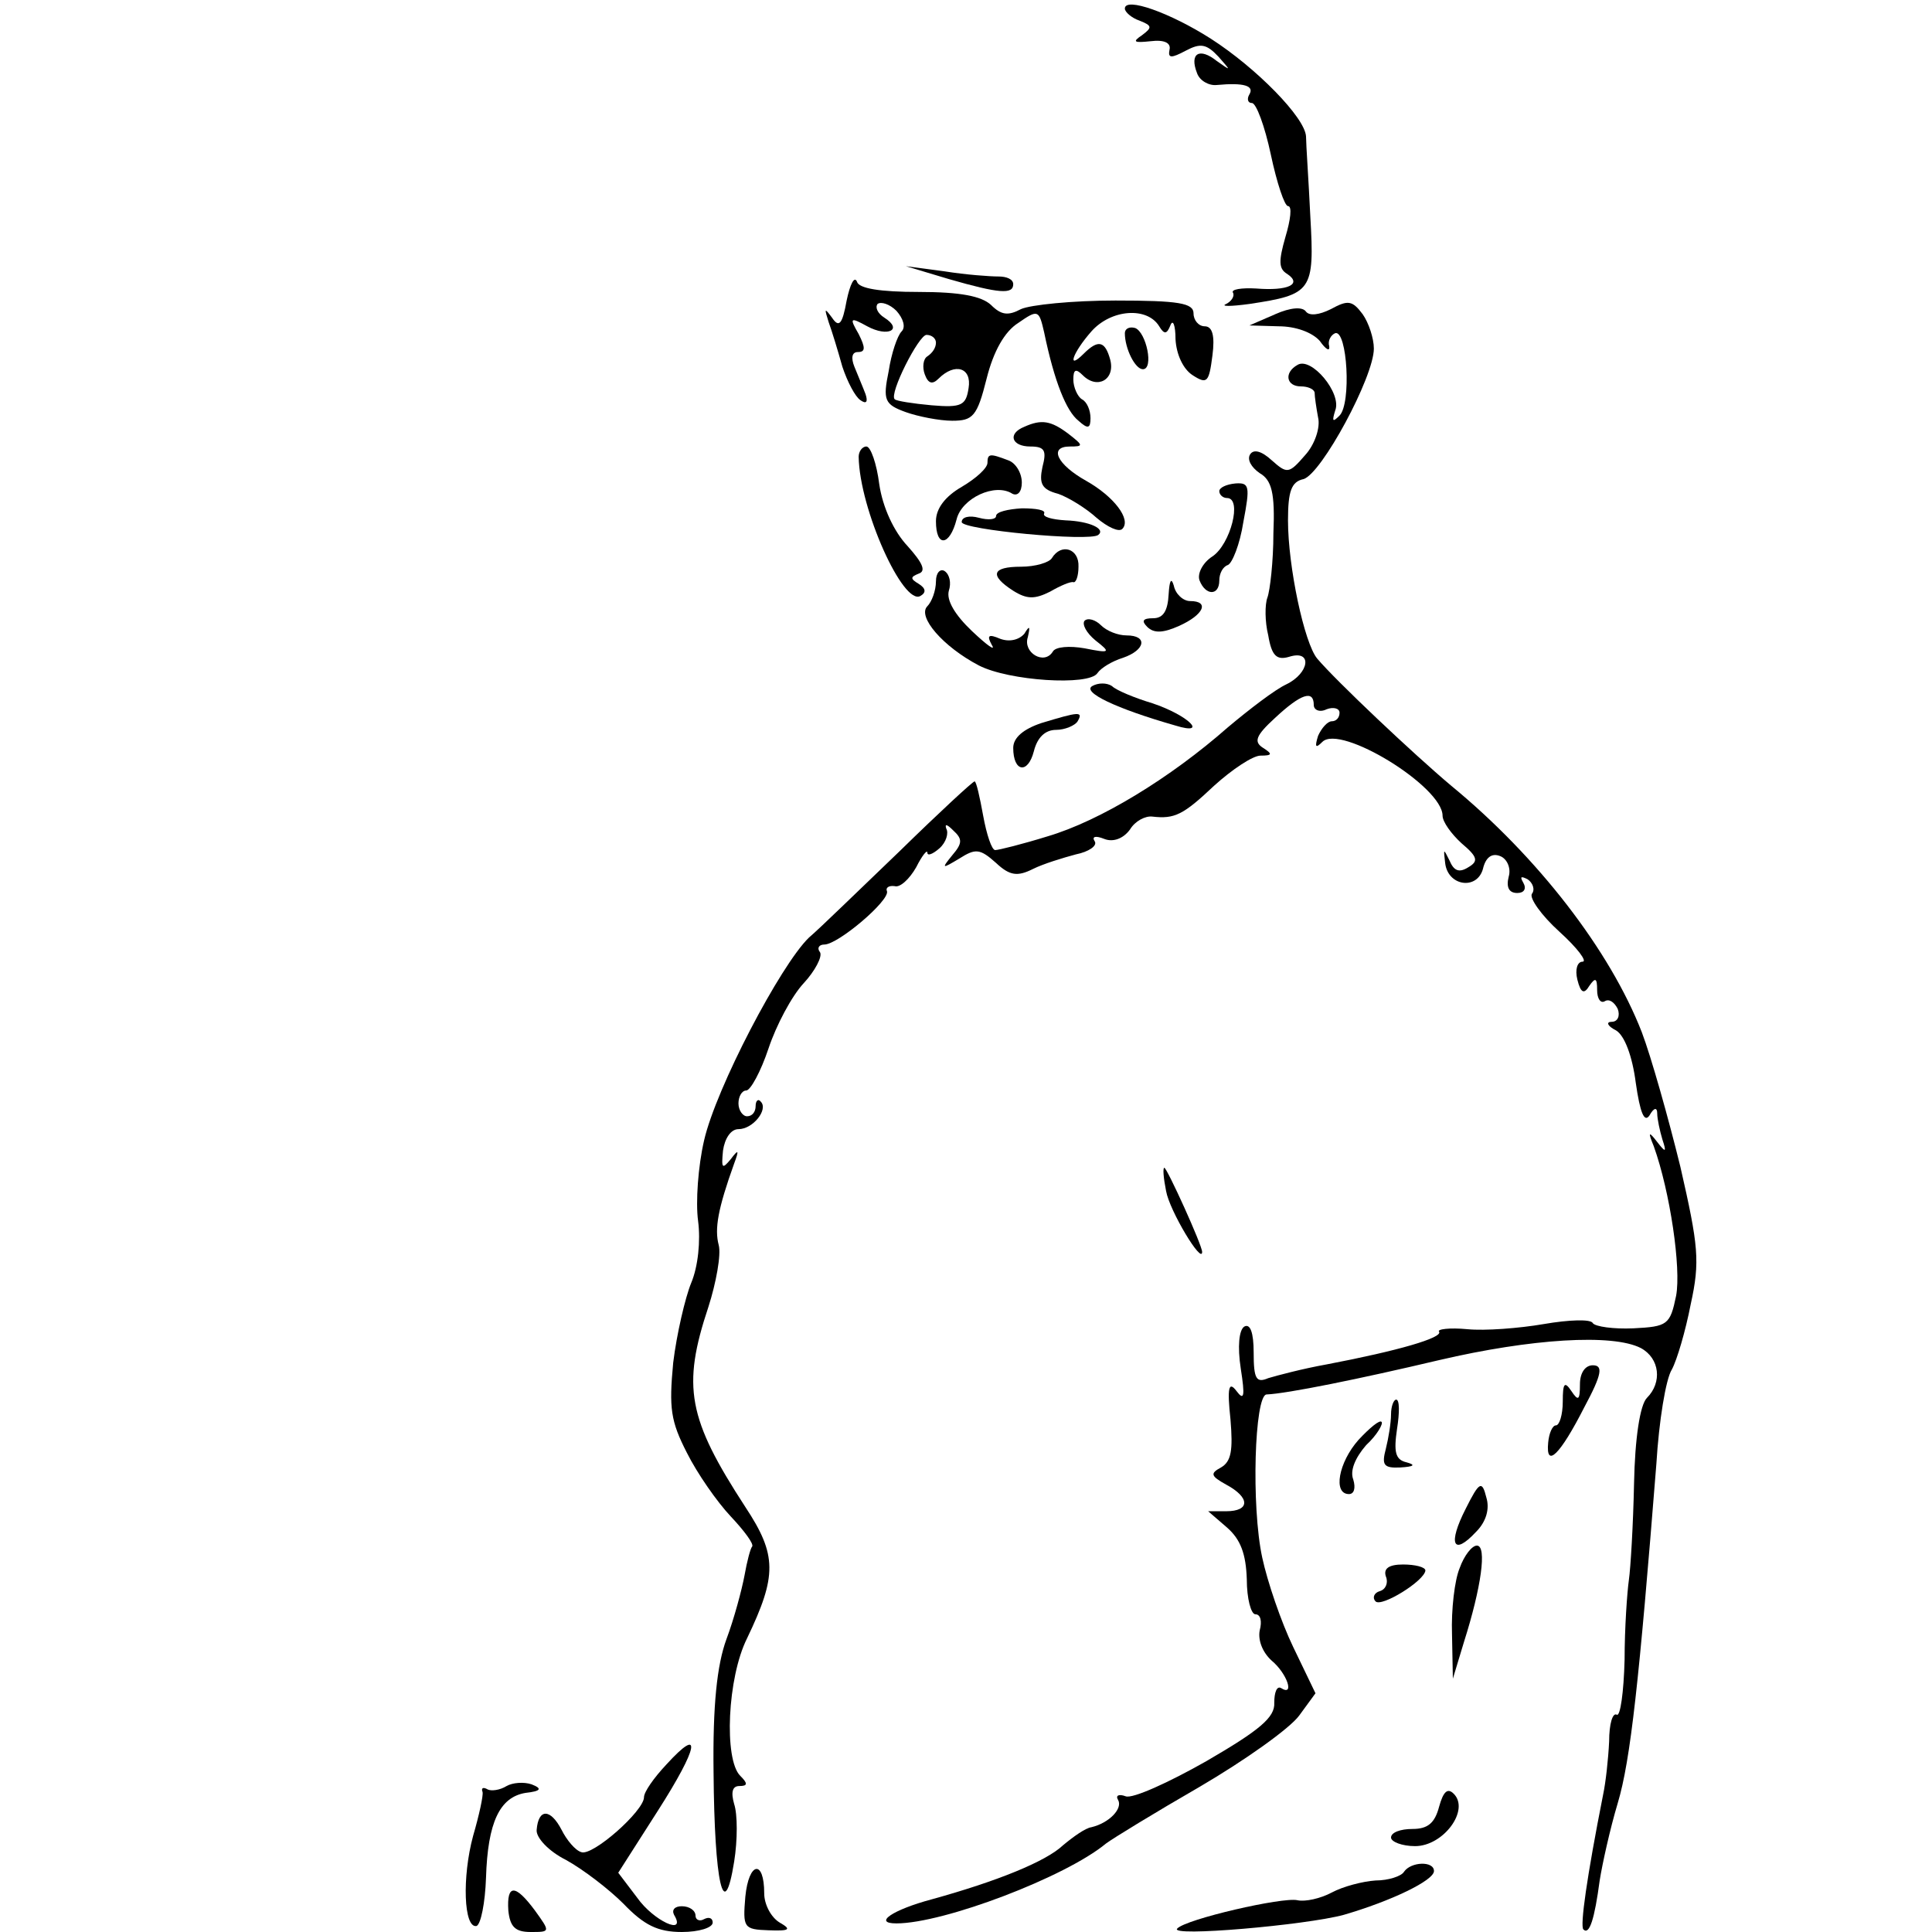 <?xml version="1.0" standalone="no"?>
<!DOCTYPE svg PUBLIC "-//W3C//DTD SVG 20010904//EN"
 "http://www.w3.org/TR/2001/REC-SVG-20010904/DTD/svg10.dtd">
<svg version="1.0" xmlns="http://www.w3.org/2000/svg"
 width="225pt" height="225pt" viewBox="0 0 225 225"
 preserveAspectRatio="xMidYMid meet">
<g transform="translate(0,225) scale(0.1,-0.1)"
fill="#000000" stroke="none">
<path d="M1310 2240 c0 -4 8 -11 17 -14 15 -6 15 -8 3 -17 -12 -8 -9 -9 10 -7
16 2 24 -2 22 -10 -2 -10 2 -10 19 -1 17 9 24 8 38 -7 15 -17 15 -17 -2 -5
-20 16 -32 9 -23 -14 3 -9 14 -15 23 -14 32 3 44 -1 38 -11 -3 -5 -2 -10 3
-10 5 0 15 -27 22 -60 7 -33 16 -60 20 -60 5 0 3 -16 -3 -36 -8 -28 -8 -37 2
-43 18 -12 1 -20 -36 -17 -17 1 -30 -1 -27 -5 2 -4 -2 -10 -8 -13 -7 -3 5 -3
27 0 73 11 76 15 71 102 -2 42 -5 84 -5 93 -1 22 -58 80 -111 114 -47 30 -100
49 -100 35z"/>
<path d="M1105 1925 c59 -17 75 -18 75 -6 0 6 -8 9 -17 9 -10 0 -38 2 -63 6
l-45 6 50 -15z"/>
<path d="M986 1900 c-5 -28 -9 -32 -17 -20 -9 12 -9 11 -4 -5 4 -11 11 -34 16
-52 6 -18 15 -35 21 -39 7 -5 9 -2 6 7 -3 8 -9 22 -13 32 -4 10 -3 17 4 17 9
0 9 5 1 21 -11 19 -10 20 10 9 24 -13 42 -4 20 10 -8 5 -11 12 -8 16 4 3 14 0
22 -8 8 -9 11 -19 6 -24 -5 -5 -12 -26 -15 -46 -7 -34 -5 -39 20 -48 14 -5 39
-10 54 -10 24 0 29 5 40 49 8 32 21 55 37 65 23 16 24 15 30 -11 12 -58 26
-92 40 -103 11 -10 14 -9 14 3 0 9 -4 19 -10 22 -5 3 -10 14 -10 23 0 12 3 13
11 5 17 -17 38 -5 32 18 -6 22 -14 24 -31 7 -20 -20 -13 1 9 26 23 26 65 29
79 6 6 -10 9 -9 13 1 3 8 6 0 6 -16 1 -18 9 -35 20 -42 17 -11 19 -8 23 23 3
23 0 34 -9 34 -7 0 -13 7 -13 15 0 12 -17 15 -91 15 -50 0 -99 -5 -110 -10
-15 -8 -23 -7 -35 5 -11 10 -35 15 -84 15 -45 0 -70 4 -72 12 -3 7 -8 -3 -12
-22z m104 -49 c0 -6 -4 -12 -10 -16 -5 -3 -6 -13 -3 -21 4 -11 9 -12 16 -5 19
19 39 13 35 -11 -3 -20 -8 -23 -43 -20 -22 2 -41 5 -43 7 -7 6 28 75 37 75 6
0 11 -4 11 -9z"/>
<path d="M1485 1884 l-30 -13 34 -1 c20 0 39 -7 48 -17 7 -10 12 -13 11 -6 -2
6 2 13 7 15 14 4 19 -82 5 -96 -8 -8 -9 -7 -5 6 8 20 -28 63 -44 53 -16 -9
-13 -25 4 -25 8 0 15 -3 16 -7 0 -5 2 -18 4 -29 3 -12 -4 -32 -15 -44 -19 -22
-21 -22 -39 -6 -12 11 -21 13 -25 7 -4 -6 1 -15 11 -22 14 -8 18 -23 16 -70 0
-33 -4 -67 -7 -75 -3 -8 -3 -28 1 -44 4 -24 10 -29 24 -25 28 9 24 -19 -3 -32
-13 -6 -43 -29 -68 -50 -67 -59 -149 -109 -210 -127 -29 -9 -57 -16 -61 -16
-4 0 -10 18 -14 40 -4 22 -8 40 -10 40 -2 0 -41 -36 -87 -81 -46 -44 -93 -90
-106 -101 -33 -32 -108 -175 -122 -236 -7 -30 -10 -72 -7 -94 3 -23 0 -53 -8
-72 -7 -17 -17 -60 -21 -93 -5 -53 -3 -68 16 -105 12 -24 35 -57 51 -74 16
-17 27 -32 25 -35 -2 -2 -6 -17 -9 -34 -3 -16 -12 -50 -21 -74 -11 -30 -16
-77 -15 -155 1 -128 12 -179 24 -104 4 25 4 55 0 67 -4 14 -2 21 6 21 10 0 10
3 1 12 -19 19 -15 114 8 160 35 73 35 97 -2 153 -67 103 -74 140 -43 233 9 28
15 61 12 72 -5 19 -1 42 18 95 6 16 5 17 -4 5 -10 -12 -11 -11 -9 10 2 14 9
25 18 25 17 0 35 23 26 32 -3 4 -6 1 -6 -5 0 -7 -4 -12 -10 -12 -5 0 -10 7
-10 15 0 8 4 15 9 15 5 0 17 22 26 49 9 27 27 61 41 76 13 14 22 31 19 36 -4
5 -1 9 5 9 16 0 76 51 73 62 -2 4 2 7 9 6 6 -2 17 8 25 22 7 14 13 21 13 17 0
-4 6 -2 14 5 8 7 11 18 8 23 -2 6 1 5 8 -2 11 -10 11 -15 -1 -29 -13 -16 -12
-16 8 -4 19 12 24 12 43 -5 16 -15 25 -16 43 -7 12 6 35 13 50 17 15 3 25 10
22 15 -4 6 1 7 11 3 10 -4 22 0 30 11 6 10 18 16 26 15 26 -3 36 2 72 36 21
19 45 35 54 35 14 0 14 2 3 9 -11 7 -9 14 14 35 30 28 45 33 45 15 0 -6 7 -9
15 -5 8 3 15 1 15 -4 0 -6 -4 -10 -9 -10 -5 0 -12 -8 -16 -17 -4 -13 -3 -15 5
-7 21 21 140 -52 140 -86 0 -7 10 -21 22 -32 19 -16 20 -21 8 -28 -11 -7 -17
-4 -22 8 -7 14 -7 14 -5 -3 3 -27 37 -32 44 -7 3 13 10 19 20 15 8 -3 13 -14
10 -24 -3 -12 0 -19 10 -19 8 0 11 5 7 12 -4 7 -3 8 5 4 6 -4 9 -12 5 -17 -3
-5 11 -25 32 -44 21 -19 33 -35 27 -35 -6 0 -9 -9 -6 -21 4 -16 8 -17 14 -7 7
10 9 9 9 -5 0 -10 4 -16 9 -13 5 3 11 -1 15 -9 3 -8 0 -15 -7 -15 -7 0 -5 -5
5 -10 10 -6 19 -30 23 -61 5 -35 10 -47 16 -38 5 9 9 10 9 2 0 -6 3 -20 6 -30
5 -15 4 -16 -6 -3 -10 13 -11 12 -4 -5 19 -53 32 -142 26 -174 -7 -34 -10 -36
-50 -38 -23 -1 -44 2 -47 6 -2 5 -28 4 -57 -1 -29 -5 -69 -8 -89 -6 -21 2 -36
0 -33 -3 4 -7 -47 -22 -131 -38 -28 -5 -58 -13 -68 -16 -14 -6 -17 -1 -17 30
0 23 -4 34 -11 30 -6 -4 -8 -23 -4 -49 5 -32 4 -38 -5 -26 -9 12 -11 4 -7 -33
3 -36 1 -49 -11 -56 -13 -7 -12 -10 6 -20 28 -15 28 -31 0 -31 l-21 0 22 -19
c16 -14 22 -31 23 -60 0 -23 5 -41 10 -41 6 0 8 -8 5 -19 -2 -11 3 -25 14 -35
18 -15 27 -42 11 -32 -5 3 -8 -5 -8 -17 1 -17 -17 -32 -79 -68 -44 -25 -86
-44 -94 -41 -8 3 -12 1 -9 -4 6 -10 -10 -27 -31 -32 -7 -1 -21 -11 -33 -21
-20 -19 -77 -42 -153 -63 -45 -12 -69 -28 -41 -28 55 0 197 54 244 93 8 6 57
36 109 66 53 31 105 68 116 83 l19 26 -26 54 c-14 29 -30 76 -36 104 -13 60
-9 189 5 190 24 1 108 18 201 40 107 25 202 31 235 14 22 -12 25 -40 7 -58 -8
-8 -14 -47 -15 -100 -1 -48 -4 -98 -6 -112 -2 -14 -5 -56 -5 -93 -1 -38 -5
-66 -9 -64 -5 3 -9 -11 -9 -31 -1 -21 -4 -48 -7 -62 -19 -96 -27 -153 -23
-157 7 -7 13 12 19 57 3 19 12 60 21 90 15 50 25 143 45 395 3 50 11 99 18
110 6 11 16 45 22 76 11 50 9 68 -12 160 -14 57 -34 128 -45 157 -37 95 -121
204 -222 287 -44 37 -134 122 -156 148 -15 18 -34 107 -34 161 0 34 4 45 18
48 21 6 82 119 82 152 0 12 -6 30 -13 40 -12 16 -17 17 -37 6 -14 -7 -25 -8
-29 -3 -4 6 -18 5 -36 -3z"/>
<path d="M1310 1862 c0 -18 12 -42 21 -42 13 0 4 43 -9 48 -7 2 -12 -1 -12 -6z"/>
<path d="M1193 1753 c-20 -8 -15 -23 7 -23 17 0 19 -5 14 -24 -4 -19 -1 -26
18 -31 12 -4 33 -17 45 -28 13 -11 26 -17 30 -13 11 11 -10 38 -42 56 -34 19
-44 40 -19 40 16 0 16 1 -2 15 -20 15 -31 17 -51 8z"/>
<path d="M1000 1718 c1 -61 52 -174 72 -162 7 4 6 9 -2 14 -10 6 -10 8 0 12 9
3 4 13 -13 32 -16 17 -29 45 -33 72 -3 24 -10 44 -15 44 -5 0 -9 -6 -9 -12z"/>
<path d="M1150 1711 c0 -6 -13 -18 -30 -28 -19 -11 -30 -25 -30 -40 0 -31 16
-29 24 2 6 25 45 43 65 30 6 -3 11 2 11 13 0 11 -7 23 -16 26 -21 8 -24 8 -24
-3z"/>
<path d="M1420 1678 c0 -4 4 -8 9 -8 18 0 4 -54 -17 -68 -11 -7 -18 -20 -15
-28 7 -18 23 -18 23 0 0 8 4 16 10 18 5 2 14 24 18 50 8 42 7 46 -9 45 -11 -1
-19 -5 -19 -9z"/>
<path d="M1160 1649 c0 -4 -9 -5 -20 -2 -11 3 -20 1 -20 -5 0 -9 149 -23 159
-15 9 7 -10 16 -38 17 -16 1 -27 4 -25 8 2 4 -9 6 -26 6 -16 -1 -30 -4 -30 -9z"/>
<path d="M1225 1600 c-3 -5 -19 -10 -36 -10 -34 0 -37 -10 -9 -28 16 -10 25
-10 43 -1 12 7 24 12 27 11 3 -1 6 7 6 18 1 21 -20 28 -31 10z"/>
<path d="M1090 1573 c0 -11 -5 -24 -10 -29 -12 -12 18 -47 60 -69 35 -18 128
-24 138 -9 4 6 17 14 30 18 26 9 29 26 4 26 -10 0 -23 5 -30 12 -6 6 -15 9
-19 5 -3 -4 2 -14 13 -23 18 -14 17 -15 -13 -9 -17 3 -34 2 -37 -4 -10 -16
-35 -1 -29 17 3 13 2 14 -4 4 -6 -7 -17 -10 -28 -6 -14 6 -16 4 -10 -7 5 -8
-5 -1 -23 16 -20 19 -30 36 -27 47 3 9 1 19 -5 23 -5 3 -10 -2 -10 -12z"/>
<path d="M1361 1558 c-1 -19 -6 -28 -18 -28 -12 0 -14 -3 -7 -10 8 -8 19 -7
37 1 29 13 36 29 13 29 -8 0 -17 8 -19 18 -3 10 -5 6 -6 -10z"/>
<path d="M1272 1451 c-12 -7 27 -26 97 -46 39 -12 15 12 -27 26 -20 6 -42 15
-47 20 -6 4 -16 4 -23 0z"/>
<path d="M1213 1408 c-21 -7 -33 -17 -33 -29 0 -28 17 -31 24 -4 4 16 13 25
26 25 10 0 22 5 25 10 7 12 1 11 -42 -2z"/>
<path d="M1358 863 c4 -23 42 -86 42 -71 0 8 -41 98 -44 98 -2 0 -1 -12 2 -27z"/>
<path d="M1840 638 c0 -19 -2 -20 -10 -8 -8 12 -10 9 -10 -12 0 -16 -4 -28 -8
-28 -4 0 -8 -9 -9 -20 -3 -31 14 -14 42 41 21 39 22 49 10 49 -9 0 -15 -9 -15
-22z"/>
<path d="M1620 603 c0 -10 -3 -28 -6 -40 -5 -19 -3 -23 17 -22 16 1 18 3 7 6
-13 3 -15 12 -11 39 3 19 3 34 -1 34 -3 0 -6 -8 -6 -17z"/>
<path d="M1582 573 c-23 -26 -30 -63 -11 -63 6 0 8 7 5 17 -4 10 2 25 15 40
13 12 20 25 18 27 -2 3 -14 -7 -27 -21z"/>
<path d="M1707 493 c-21 -41 -15 -56 12 -27 12 12 16 27 12 40 -5 20 -8 19
-24 -13z"/>
<path d="M1700 424 c-6 -14 -10 -49 -9 -77 l1 -52 13 43 c20 63 27 112 15 112
-6 0 -15 -12 -20 -26z"/>
<path d="M1614 414 c3 -7 0 -15 -7 -17 -7 -2 -9 -8 -5 -12 7 -7 57 24 58 36 0
4 -12 7 -26 7 -17 0 -23 -5 -20 -14z"/>
<path d="M776 195 c-15 -16 -26 -32 -26 -38 0 -16 -60 -69 -73 -64 -7 2 -17
14 -23 26 -13 25 -27 25 -29 0 -1 -9 14 -25 34 -35 20 -11 50 -34 67 -51 24
-25 40 -33 68 -33 20 0 36 5 36 11 0 5 -4 7 -10 4 -5 -3 -10 -1 -10 4 0 6 -7
11 -16 11 -8 0 -12 -4 -9 -10 15 -25 -24 -7 -43 20 l-22 29 46 72 c48 75 52
100 10 54z"/>
<path d="M590 170 c-8 -5 -18 -6 -22 -4 -5 3 -8 2 -6 -3 1 -4 -4 -27 -11 -51
-13 -48 -11 -108 4 -105 5 2 10 27 11 56 2 65 16 94 46 99 18 2 20 5 7 10 -9
3 -22 2 -29 -2z"/>
<path d="M1676 146 c-5 -19 -13 -26 -31 -26 -14 0 -25 -4 -25 -10 0 -5 13 -10
28 -10 33 0 64 42 45 61 -7 7 -12 3 -17 -15z"/>
<path d="M868 41 c-3 -36 -2 -38 27 -39 25 -1 27 1 13 9 -10 6 -18 21 -18 34
0 40 -18 37 -22 -4z"/>
<path d="M1635 70 c-3 -5 -18 -10 -33 -10 -15 -1 -38 -7 -51 -14 -13 -7 -31
-11 -40 -9 -17 4 -130 -22 -140 -33 -10 -10 150 4 194 16 55 16 105 40 105 51
0 12 -27 11 -35 -1z"/>
<path d="M592 25 c2 -19 8 -25 26 -25 23 0 23 0 5 25 -23 31 -33 31 -31 0z"/>
</g>
</svg>
